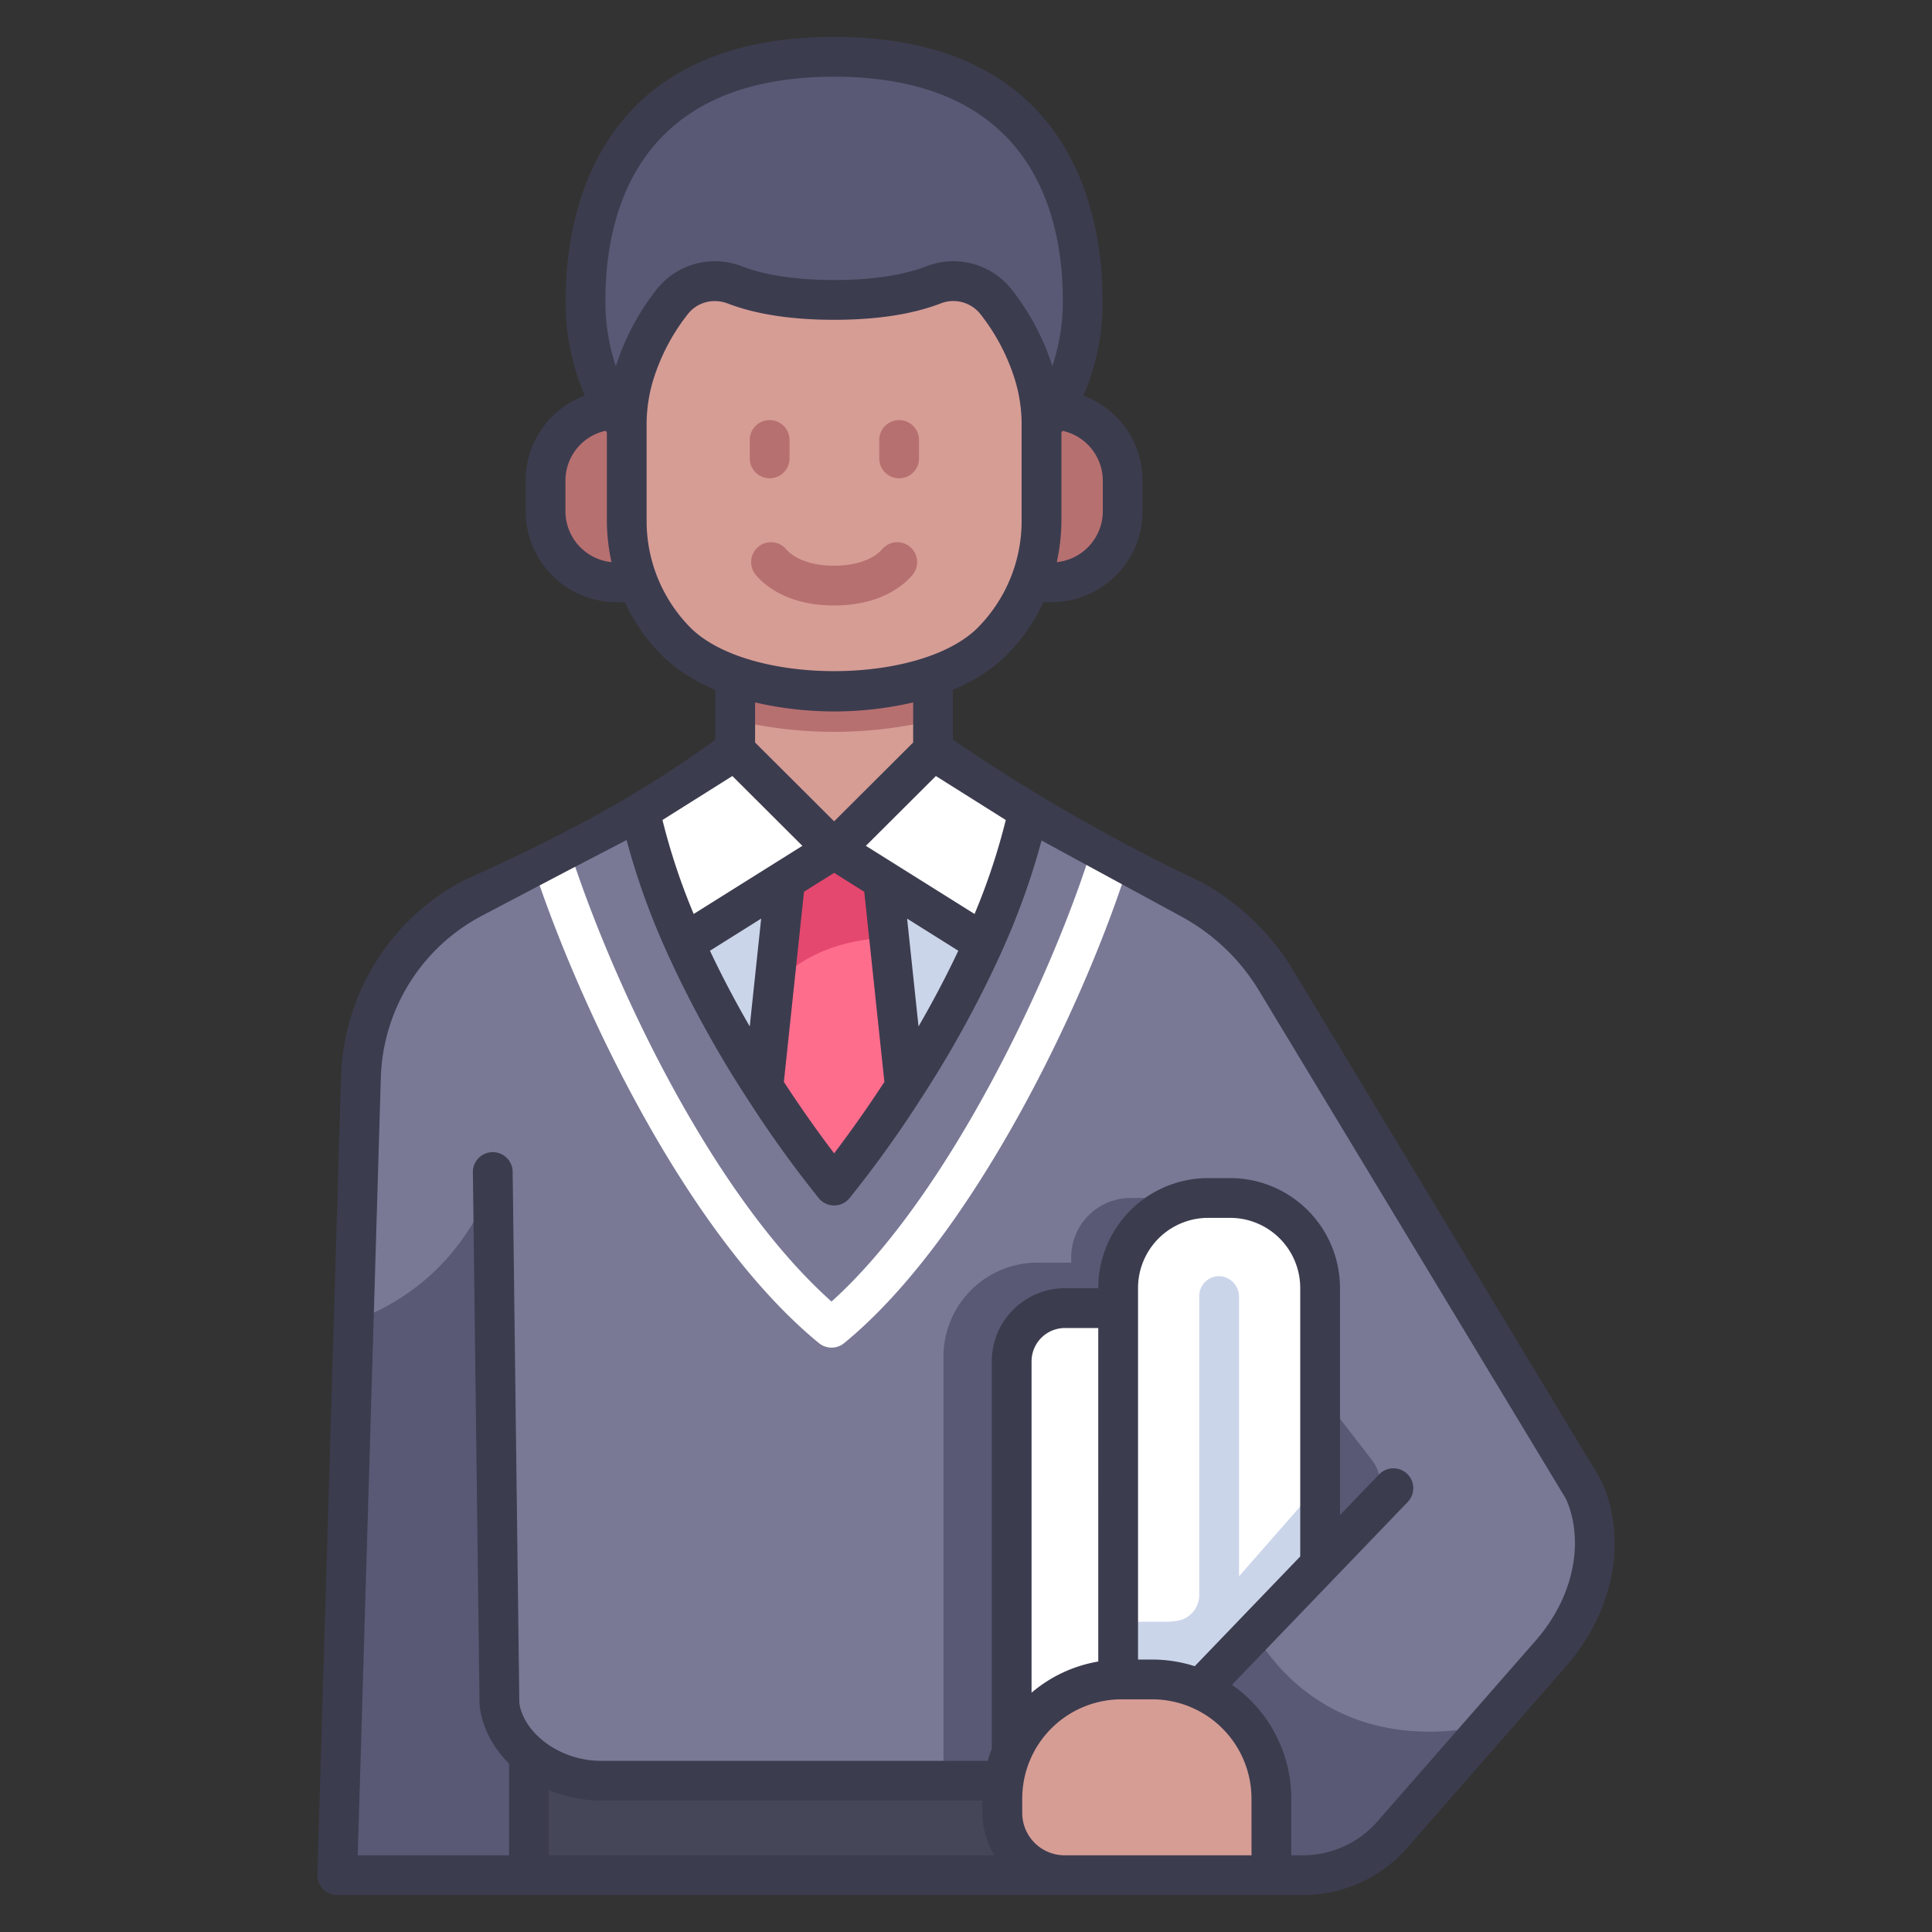 <svg xmlns="http://www.w3.org/2000/svg" viewBox="0 0 340 340"><rect x="0" y="0" width="340" height="340" fill="#333333" stroke="none"/><g id="Layer_2" data-name="Layer 2"><path d="M86.1,156.523l-2.916,1.533A36.788,36.788,0,0,0,63.524,189.53L62.248,232.5c21.666,6.868,35.662-6.258,39.4-46.106Z" style="fill:#797996"/><path d="M89.7,196.648c-1.606,10.609-7.338,28.4-27.449,35.85l-2.9,97.5h42.3Z" style="fill:#595975"/><path d="M204.377,155.4l5.228,2.842a39.538,39.538,0,0,1,14.962,14.3l53.954,89.337s6.786,11.955-3.877,27.141L200.073,277.06Z" style="fill:#797996"/><rect x="93.084" y="307.068" width="106.63" height="22.932" style="fill:#464659"/><path d="M204.6,155.573l-5.815-3.184a14.71,14.71,0,0,1-6.265-3.431l-11.3-6.186-68.339-.208-12.512,6.49a14.719,14.719,0,0,1-6.3,3.266l-7.756,4.022,1.353,143.07s-.017,5.7,6.537,10.311a20.127,20.127,0,0,0,11.531,3.533l81.59.248a20.126,20.126,0,0,0,11.552-3.464c6.583-4.566,6.6-10.27,6.6-10.27Z" style="fill:#797996"/><path d="M216.485,210.823H198.963a10.45,10.45,0,0,0-10.449,10.45v.932h-5.936a16.544,16.544,0,0,0-16.544,16.544v74.029l27.667,8.213Z" style="fill:#595975"/><path d="M146.791,138.664l-26.318,27.315a192.774,192.774,0,0,0,13.86,25.285h24.916a192.89,192.89,0,0,0,13.861-25.285Z" style="fill:#cbd5ea"/><path d="M136.218,173.491l-1.882,17.771a198.339,198.339,0,0,0,12.455,17.378,198.339,198.339,0,0,0,12.455-17.378L156.465,165a16.239,16.239,0,0,0-11.267-1.531C138.944,164.964,136.218,173.491,136.218,173.491Z" style="fill:#ff6d8d"/><path d="M156.465,165l-2.647-24.992H139.765l-3.546,33.483C138.931,170.319,144.935,165.456,156.465,165Z" style="fill:#e5486e"/><path d="M164.2,132.121H129.383l-16.761,10.544a117.749,117.749,0,0,0,7.858,23.312l26.311-16.5,26.312,16.5a117.878,117.878,0,0,0,7.858-23.312Z" style="fill:#fff"/><path d="M241.422,256.927l-13.345-17.28,4.24,35.672,8.594-8.94A7.248,7.248,0,0,0,241.422,256.927Z" style="fill:#595975"/><polygon points="129.383 114.76 129.383 132.121 146.791 149.482 164.2 132.121 164.2 114.76 129.383 114.76" style="fill:#d69d95"/><path d="M196.776,285.393V226.655a15.832,15.832,0,0,1,15.832-15.832h3.877a15.832,15.832,0,0,1,15.832,15.832V261.12s-4.523,27.895-15.832,27.895A54.685,54.685,0,0,1,196.776,285.393Z" style="fill:#fff"/><path d="M218.047,277.4V228.284a3.634,3.634,0,0,0-3.312-3.693,3.5,3.5,0,0,0-3.688,3.5v52.59a4.6,4.6,0,0,1-3.81,4.544,12.753,12.753,0,0,1-2.091.173h-8.37v21.675h35.541V261.12Z" style="fill:#cbd5ea"/><path d="M196.776,312.778h-18.74v-73.2a9.37,9.37,0,0,1,9.37-9.37h9.37Z" style="fill:#fff"/><path d="M220.743,287.36l24.5-25.486,29.4,27.141-12.79,14.616s-20.964,9.073-29.537,3.437S220.743,287.36,220.743,287.36Z" style="fill:#797996"/><path d="M129.383,126.746a74.9,74.9,0,0,0,34.817,0V114.76H129.383Z" style="fill:#b77070"/><path d="M192.277,148.817c-6.838,22.305-25.2,61.593-45.942,80.233-21.54-19.215-39.089-57.44-46.205-79.858l-6.287,3.285c7.935,24.255,27.019,64.825,50.278,83.89a3.5,3.5,0,0,0,4.437,0c22.606-18.53,42.252-59.607,49.994-84.138Z" style="fill:#fff"/><path d="M108.518,72.105h4.918a0,0,0,0,1,0,0v30.369a0,0,0,0,1,0,0h-4.918a12.51,12.51,0,0,1-12.51-12.51V84.615a12.51,12.51,0,0,1,12.51-12.51Z" style="fill:#b77070"/><path d="M192.657,72.105h4.918a0,0,0,0,1,0,0v30.369a0,0,0,0,1,0,0h-4.918a12.51,12.51,0,0,1-12.51-12.51V84.615A12.51,12.51,0,0,1,192.657,72.105Z" transform="translate(377.722 174.579) rotate(-180)" style="fill:#b77070"/><path d="M146.791,10c-38.389,0-43.744,27.768-43.744,42.78s7.247,21.983,7.247,21.983h72.994s7.247-6.971,7.247-21.983S185.18,10,146.791,10Z" style="fill:#595975"/><path d="M181.657,64.878A39.545,39.545,0,0,0,175.2,53.009a9.624,9.624,0,0,0-10.955-2.859c-3.479,1.335-9.026,2.63-17.455,2.63s-13.975-1.3-17.454-2.63a9.624,9.624,0,0,0-10.955,2.859,39.573,39.573,0,0,0-6.457,11.869,30.4,30.4,0,0,0-1.631,9.885v16.7a30.079,30.079,0,0,0,8.937,21.668c11.8,11.413,43.32,11.413,55.12,0a30.079,30.079,0,0,0,8.937-21.668v-16.7A30.372,30.372,0,0,0,181.657,64.878Z" style="fill:#d69d95"/><path d="M135.444,84.173a3.5,3.5,0,0,1-3.5-3.5V77.425a3.5,3.5,0,1,1,7,0v3.248A3.5,3.5,0,0,1,135.444,84.173Z" style="fill:#b77070"/><path d="M158.234,84.173a3.5,3.5,0,0,1-3.5-3.5V77.425a3.5,3.5,0,1,1,7,0v3.248A3.5,3.5,0,0,1,158.234,84.173Z" style="fill:#b77070"/><path d="M146.791,106.554c-8.416,0-12.457-3.776-13.8-5.4a3.5,3.5,0,0,1,5.388-4.47c.4.48,2.671,2.869,8.416,2.869s8.019-2.389,8.416-2.868a3.5,3.5,0,0,1,5.388,4.469C159.248,102.778,155.207,106.554,146.791,106.554Z" style="fill:#b77070"/><path d="M223.745,330h5.549a20.9,20.9,0,0,0,15.732-7.139l16.828-19.23c-25.425,5.277-37.187-9.543-41.111-16.271l-15.566,16.194Z" style="fill:#595975"/><path d="M187.349,330h36.4V316.518a20.962,20.962,0,0,0-20.962-20.963h-5.419A20.962,20.962,0,0,0,176.4,316.518v2.534A10.949,10.949,0,0,0,187.349,330Z" style="fill:#d69d95"/><path d="M59.352,333.5H229.294a24.4,24.4,0,0,0,18.366-8.334l27.719-31.677a36.646,36.646,0,0,0,5.662-8.514c6.538-13.941.773-24.391.476-24.911l-53.953-89.336a43.092,43.092,0,0,0-16.287-15.565A323.438,323.438,0,0,1,167.7,130.188v-8.814a29.153,29.153,0,0,0,9.084-5.729,32.309,32.309,0,0,0,6.824-9.671h1.457a16.029,16.029,0,0,0,16.01-16.01V84.615a16.021,16.021,0,0,0-10.416-15,40.923,40.923,0,0,0,3.376-16.837c0-13.915-4.6-46.28-47.244-46.28S99.547,38.865,99.547,52.78a40.913,40.913,0,0,0,3.368,16.838,15.95,15.95,0,0,0-10.407,15v5.349a16.028,16.028,0,0,0,16.01,16.01h1.456a32.309,32.309,0,0,0,6.824,9.671,29.146,29.146,0,0,0,9.085,5.729v8.814c-14.2,10.368-28.51,17.647-44.328,24.77a40.345,40.345,0,0,0-21.53,34.468L55.854,329.9a3.5,3.5,0,0,0,3.5,3.6Zm37.232-7V315.009A24.214,24.214,0,0,0,106,316.878H172.9v2.174a14.337,14.337,0,0,0,2.091,7.448Zm123.661,0h-32.9a7.456,7.456,0,0,1-7.448-7.448v-2.534a17.483,17.483,0,0,1,17.463-17.463h5.419a17.483,17.483,0,0,1,17.462,17.463Zm-38.709-28.613V239.58a5.877,5.877,0,0,1,5.87-5.871h5.87V292.4A24.385,24.385,0,0,0,181.536,297.887Zm18.74-5.832v-65.4a12.346,12.346,0,0,1,12.332-12.332h3.877a12.347,12.347,0,0,1,12.333,12.332V273.91l-18.567,19.315a24.368,24.368,0,0,0-7.468-1.17ZM177,144.307a112.887,112.887,0,0,1-5.494,16.536l-19.126-11.99L164.7,136.569Zm-8.354,23.005c-2.058,4.368-4.4,8.821-7,13.322l-2.009-18.972Zm-21.853-13.7,5.3,3.323,3.544,33.462c-3.536,5.42-6.72,9.779-8.844,12.572-2.123-2.793-5.308-7.152-8.843-12.572l3.543-33.462Zm-13.908-22.944v-7.051a61.817,61.817,0,0,0,27.817,0v7.051l-13.909,13.871Zm61.192-46.053v5.349a9.024,9.024,0,0,1-8.1,8.964,34.831,34.831,0,0,0,.818-7.468V76.082c.064-.078.137-.174.2-.261A9.01,9.01,0,0,1,194.075,84.615ZM99.508,89.964V84.615a8.973,8.973,0,0,1,7.076-8.8c.071.09.144.184.21.265V91.46a34.9,34.9,0,0,0,.818,7.468A9.023,9.023,0,0,1,99.508,89.964Zm9.107-26.224c-.081.236-.152.474-.228.711a35.588,35.588,0,0,1-1.84-11.671c0-14.67,5.229-39.28,40.244-39.28s40.244,24.61,40.244,39.28a35.512,35.512,0,0,1-1.844,11.657c-.074-.232-.144-.466-.223-.7h0a42.712,42.712,0,0,0-7.038-12.924,13.068,13.068,0,0,0-14.939-3.935c-2.849,1.094-7.973,2.4-16.2,2.4s-13.351-1.3-16.2-2.4a13.066,13.066,0,0,0-14.938,3.935A42.675,42.675,0,0,0,108.615,63.74Zm13.05,46.873a26.676,26.676,0,0,1-7.871-19.153v-16.7a26.852,26.852,0,0,1,1.441-8.748A35.739,35.739,0,0,1,121.11,55.2a5.972,5.972,0,0,1,4.679-2.212,6.392,6.392,0,0,1,2.293.428c4.949,1.9,11.243,2.863,18.709,2.863s13.761-.963,18.708-2.863a6.089,6.089,0,0,1,6.973,1.784,35.7,35.7,0,0,1,5.875,10.814h0a26.815,26.815,0,0,1,1.441,8.747v16.7a26.672,26.672,0,0,1-7.871,19.153C161.585,120.607,132,120.607,121.665,110.613Zm7.221,25.955,12.319,12.285-19.127,11.99a112.967,112.967,0,0,1-5.494-16.536Zm5.066,25.094-2.01,18.972c-2.6-4.5-4.945-8.954-7-13.322Zm-66.93,27.972a33.338,33.338,0,0,1,17.789-28.48l14.707-7.729h0l10.748-5.59a127.711,127.711,0,0,0,6.983,19.491c.012.027.016.055.028.082a194.851,194.851,0,0,0,14.113,25.752.2.2,0,0,1,.019.022A199.726,199.726,0,0,0,144.1,210.873a3.5,3.5,0,0,0,5.389,0,199.971,199.971,0,0,0,12.687-17.691c0-.009.013-.014.018-.022a194.863,194.863,0,0,0,14.114-25.752c.012-.027.016-.055.027-.082a127.775,127.775,0,0,0,6.962-19.409l9.852,5.356,0,0,14.784,8.038a36.089,36.089,0,0,1,13.639,13.034l53.911,89.267c.348.66,4.037,8.117-.78,18.388a29.722,29.722,0,0,1-4.591,6.878l-27.72,31.677a17.407,17.407,0,0,1-13.1,5.943h-2.049v-9.982a24.444,24.444,0,0,0-10.43-20.02l30.95-32.2a3.5,3.5,0,0,0-5.047-4.85l-6.9,7.178V226.655a19.355,19.355,0,0,0-19.333-19.332h-3.877a19.354,19.354,0,0,0-19.332,19.332v.054h-5.87a12.885,12.885,0,0,0-12.87,12.871v67.952c0,.057.014.11.017.166q-.414,1.067-.729,2.18H106a16.541,16.541,0,0,1-9.538-2.868c-4.856-3.391-5.066-7.322-5.072-7.465L90.22,206.211a3.5,3.5,0,0,0-3.5-3.456h-.045a3.5,3.5,0,0,0-3.456,3.543l1.165,93.291c0,.265.082,5.708,5.2,10.77V326.5H62.958Z" style="fill:#3c3c4f"/></g></svg>